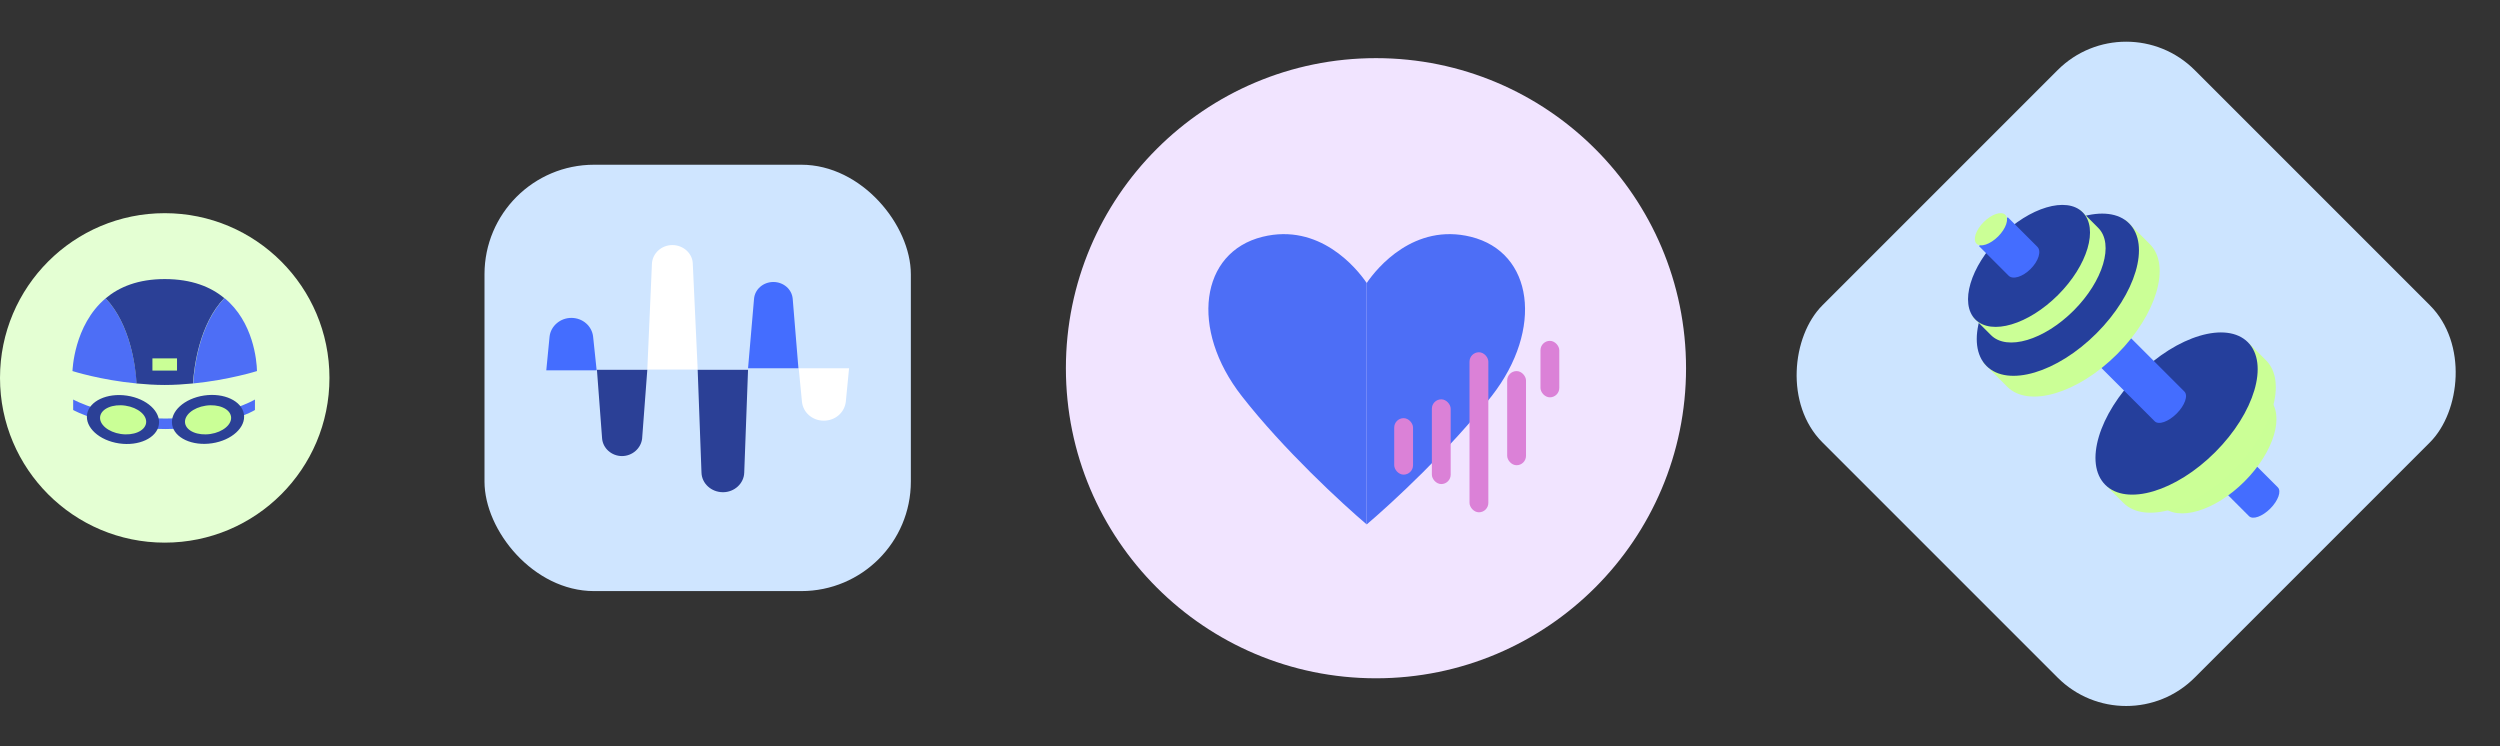 <svg width="258" height="77" viewBox="0 0 258 77" fill="none" xmlns="http://www.w3.org/2000/svg">
<rect x="0" y="0" width="258" height="77" fill="#333333" stroke="none"/>
<circle cx="17" cy="39" r="17" fill="#E4FFD3"/>
<g clip-path="url(#clip0_7_365)">
<path d="M26.311 41.23C26.311 41.23 23.099 43.195 17.071 43.195C11.042 43.195 7.551 41.23 7.551 41.23V42.312C7.551 42.312 11.042 44.277 17.071 44.277C23.099 44.277 26.311 42.312 26.311 42.312V41.23Z" fill="#4D6EF6"/>
<path d="M21.875 45.747C23.92 45.444 25.395 44.094 25.171 42.733C24.947 41.371 23.107 40.514 21.062 40.817C19.017 41.12 17.541 42.47 17.766 43.831C17.99 45.193 19.83 46.05 21.875 45.747Z" fill="#2B4096"/>
<path d="M16.393 43.844C16.618 42.482 15.142 41.133 13.097 40.83C11.052 40.526 9.213 41.384 8.988 42.745C8.764 44.106 10.24 45.456 12.284 45.759C14.329 46.063 16.169 45.205 16.393 43.844Z" fill="#2B4096"/>
<path d="M21.712 44.788C23.02 44.594 23.973 43.782 23.84 42.975C23.707 42.168 22.538 41.671 21.23 41.865C19.922 42.059 18.969 42.871 19.102 43.678C19.235 44.485 20.404 44.982 21.712 44.788Z" fill="#CAFF96"/>
<path d="M15.074 43.677C15.207 42.87 14.255 42.058 12.946 41.864C11.638 41.67 10.47 42.167 10.337 42.974C10.204 43.781 11.156 44.593 12.464 44.787C13.773 44.981 14.941 44.484 15.074 43.677Z" fill="#CAFF96"/>
<path d="M7.48 38.294C7.48 38.294 10.367 39.221 14.114 39.574C13.998 37.874 13.463 33.481 10.902 30.787C7.597 33.569 7.48 38.294 7.48 38.294Z" fill="#4D6EF6"/>
<path d="M23.169 30.765C20.585 33.459 20.05 37.874 19.934 39.574C23.658 39.199 26.521 38.294 26.521 38.294C26.497 37.212 26.148 33.216 23.169 30.765Z" fill="#4D6EF6"/>
<path d="M17.001 28.8C14.254 28.8 12.299 29.617 10.902 30.787C13.463 33.481 13.998 37.874 14.091 39.574C15.022 39.662 16 39.729 17.001 39.729C18.002 39.729 18.979 39.662 19.91 39.574C20.027 37.874 20.562 33.459 23.146 30.765C21.772 29.617 19.794 28.8 17.001 28.8Z" fill="#2B4096"/>
<rect x="15.73" y="36.985" width="2.539" height="1.259" fill="#CAFF96"/>
</g>
<rect x="219.42" y="0.161" width="54.334" height="54.334" rx="10" transform="rotate(45 219.42 0.161)" fill="#CCE4FF"/>
<path d="M232.099 53.267C231.964 53.131 222.042 43.21 221.907 43.074C222.278 42.703 224.229 40.752 224.879 40.102C224.987 40.21 234.963 50.186 235.072 50.295C235.461 50.684 235.112 51.666 234.291 52.487C233.47 53.307 232.489 53.657 232.099 53.267Z" fill="#446DFF"/>
<path d="M223.103 52.221C222.527 51.645 221.786 50.904 221.21 50.328C222.594 48.944 229.856 41.681 232.277 39.26C232.738 39.721 233.709 40.693 234.171 41.154C235.826 42.809 234.69 46.629 231.634 49.685C228.578 52.741 224.759 53.876 223.103 52.221Z" fill="#CAFF96"/>
<ellipse cx="227.03" cy="45.077" rx="7.826" ry="4.239" transform="rotate(135 227.03 45.077)" fill="#CAFF96"/>
<path d="M219.135 51.9C218.369 51.133 218.183 50.947 217.416 50.181C219.256 48.341 228.914 38.684 232.133 35.464C232.746 36.077 233.239 36.57 233.852 37.183C236.053 39.384 234.543 44.463 230.479 48.527C226.416 52.591 221.337 54.101 219.135 51.9Z" fill="#CBFF96"/>
<ellipse cx="224.623" cy="42.677" rx="10.406" ry="5.637" transform="rotate(135 224.623 42.677)" fill="#253F9C"/>
<path d="M222.365 43.476C222.224 43.335 211.897 33.008 211.756 32.867C212.139 32.483 214.151 30.471 214.822 29.801C214.935 29.914 225.318 40.297 225.431 40.41C225.837 40.816 225.48 41.831 224.633 42.678C223.786 43.525 222.771 43.882 222.365 43.476Z" fill="#446DFF"/>
<path d="M207.149 39.914C206.382 39.148 205.398 38.163 204.631 37.397C206.471 35.557 216.129 25.899 219.348 22.68C219.961 23.293 221.253 24.584 221.866 25.198C224.067 27.399 222.557 32.478 218.493 36.542C214.429 40.606 209.35 42.116 207.149 39.914Z" fill="#CBFF96"/>
<ellipse cx="212.371" cy="30.415" rx="10.406" ry="5.637" transform="rotate(135 212.371 30.415)" fill="#253F9C"/>
<path d="M205.471 34.586C204.894 34.009 204.154 33.269 203.577 32.692C204.961 31.309 212.223 24.046 214.644 21.625C215.105 22.086 216.077 23.058 216.538 23.519C218.193 25.174 217.058 28.994 214.002 32.05C210.945 35.106 207.126 36.241 205.471 34.586Z" fill="#CBFF96"/>
<ellipse cx="209.395" cy="27.441" rx="7.826" ry="4.239" transform="rotate(135 209.395 27.441)" fill="#253F9C"/>
<path d="M207.289 28.451C207.138 28.299 204.382 25.543 204.23 25.392C204.602 25.02 206.553 23.07 207.203 22.42C207.324 22.541 210.14 25.357 210.261 25.478C210.696 25.913 210.383 26.931 209.563 27.752C208.742 28.573 207.724 28.886 207.289 28.451Z" fill="#446DFF"/>
<ellipse cx="205.464" cy="23.659" rx="2.102" ry="1.051" transform="rotate(135 205.464 23.659)" fill="#CBFF96"/>
<circle cx="142" cy="38" r="32" fill="#F1E4FF"/>
<path d="M141.043 29.207V54.119C138.535 51.999 132.444 46.381 128.144 40.868C122.77 33.977 123.845 26.027 130.294 24.437C136.134 22.997 139.968 27.617 141.043 29.207Z" fill="#4D6EF6"/>
<path d="M141.045 29.207V54.119C143.553 51.999 149.644 46.381 153.944 40.868C159.318 33.977 158.243 26.027 151.794 24.437C145.954 22.997 142.119 27.617 141.045 29.207Z" fill="#4D6EF6"/>
<rect x="147.768" y="41.211" width="1.943" height="8.744" rx="0.972" fill="#DB81D7"/>
<rect x="155.541" y="38.296" width="1.943" height="9.716" rx="0.972" fill="#DB81D7"/>
<rect x="158.977" y="35.176" width="1.943" height="5.829" rx="0.972" fill="#DB81D7"/>
<rect x="143.883" y="43.154" width="1.943" height="5.829" rx="0.972" fill="#DB81D7"/>
<rect x="151.654" y="36.353" width="1.943" height="16.516" rx="0.972" fill="#DB81D7"/>
<rect x="50" y="17" width="44" height="44" rx="11.304" fill="#CFE5FF"/>
<g clip-path="url(#clip1_7_365)">
<path d="M72.001 38.137H66.803L67.28 27.209C67.337 26.143 68.264 25.29 69.388 25.29C70.512 25.29 71.467 26.143 71.495 27.209L72.001 38.137Z" fill="white"/>
<path d="M64.188 47.066C63.121 47.066 62.221 46.266 62.137 45.253L61.603 38.163H66.802L66.268 45.253C66.155 46.266 65.256 47.066 64.188 47.066Z" fill="#2B4096"/>
<path d="M82.397 38.003H77.199L77.817 30.834C77.902 29.848 78.773 29.101 79.812 29.101C80.852 29.101 81.723 29.848 81.807 30.834L82.397 38.003Z" fill="#446DFF"/>
<path d="M74.613 50.797C73.405 50.797 72.421 49.891 72.393 48.771L72 38.163H77.198L76.805 48.771C76.777 49.891 75.793 50.797 74.613 50.797Z" fill="#2B4096"/>
<path d="M61.575 38.217H56.377L56.714 34.752C56.826 33.659 57.81 32.806 58.962 32.806C60.142 32.806 61.097 33.659 61.21 34.752L61.575 38.217Z" fill="#446DFF"/>
<path d="M85.011 43.414C83.831 43.414 82.875 42.561 82.763 41.468L82.426 38.003H87.624L87.287 41.468C87.146 42.588 86.191 43.414 85.011 43.414Z" fill="white"/>
</g>
<defs>
<clipPath id="clip0_7_365">
<rect width="19.04" height="17" fill="white" transform="translate(7.48 28.8)"/>
</clipPath>
<clipPath id="clip1_7_365">
<rect width="31.246" height="25.507" fill="white" transform="translate(56.377 25.29)"/>
</clipPath>
</defs>
</svg>
